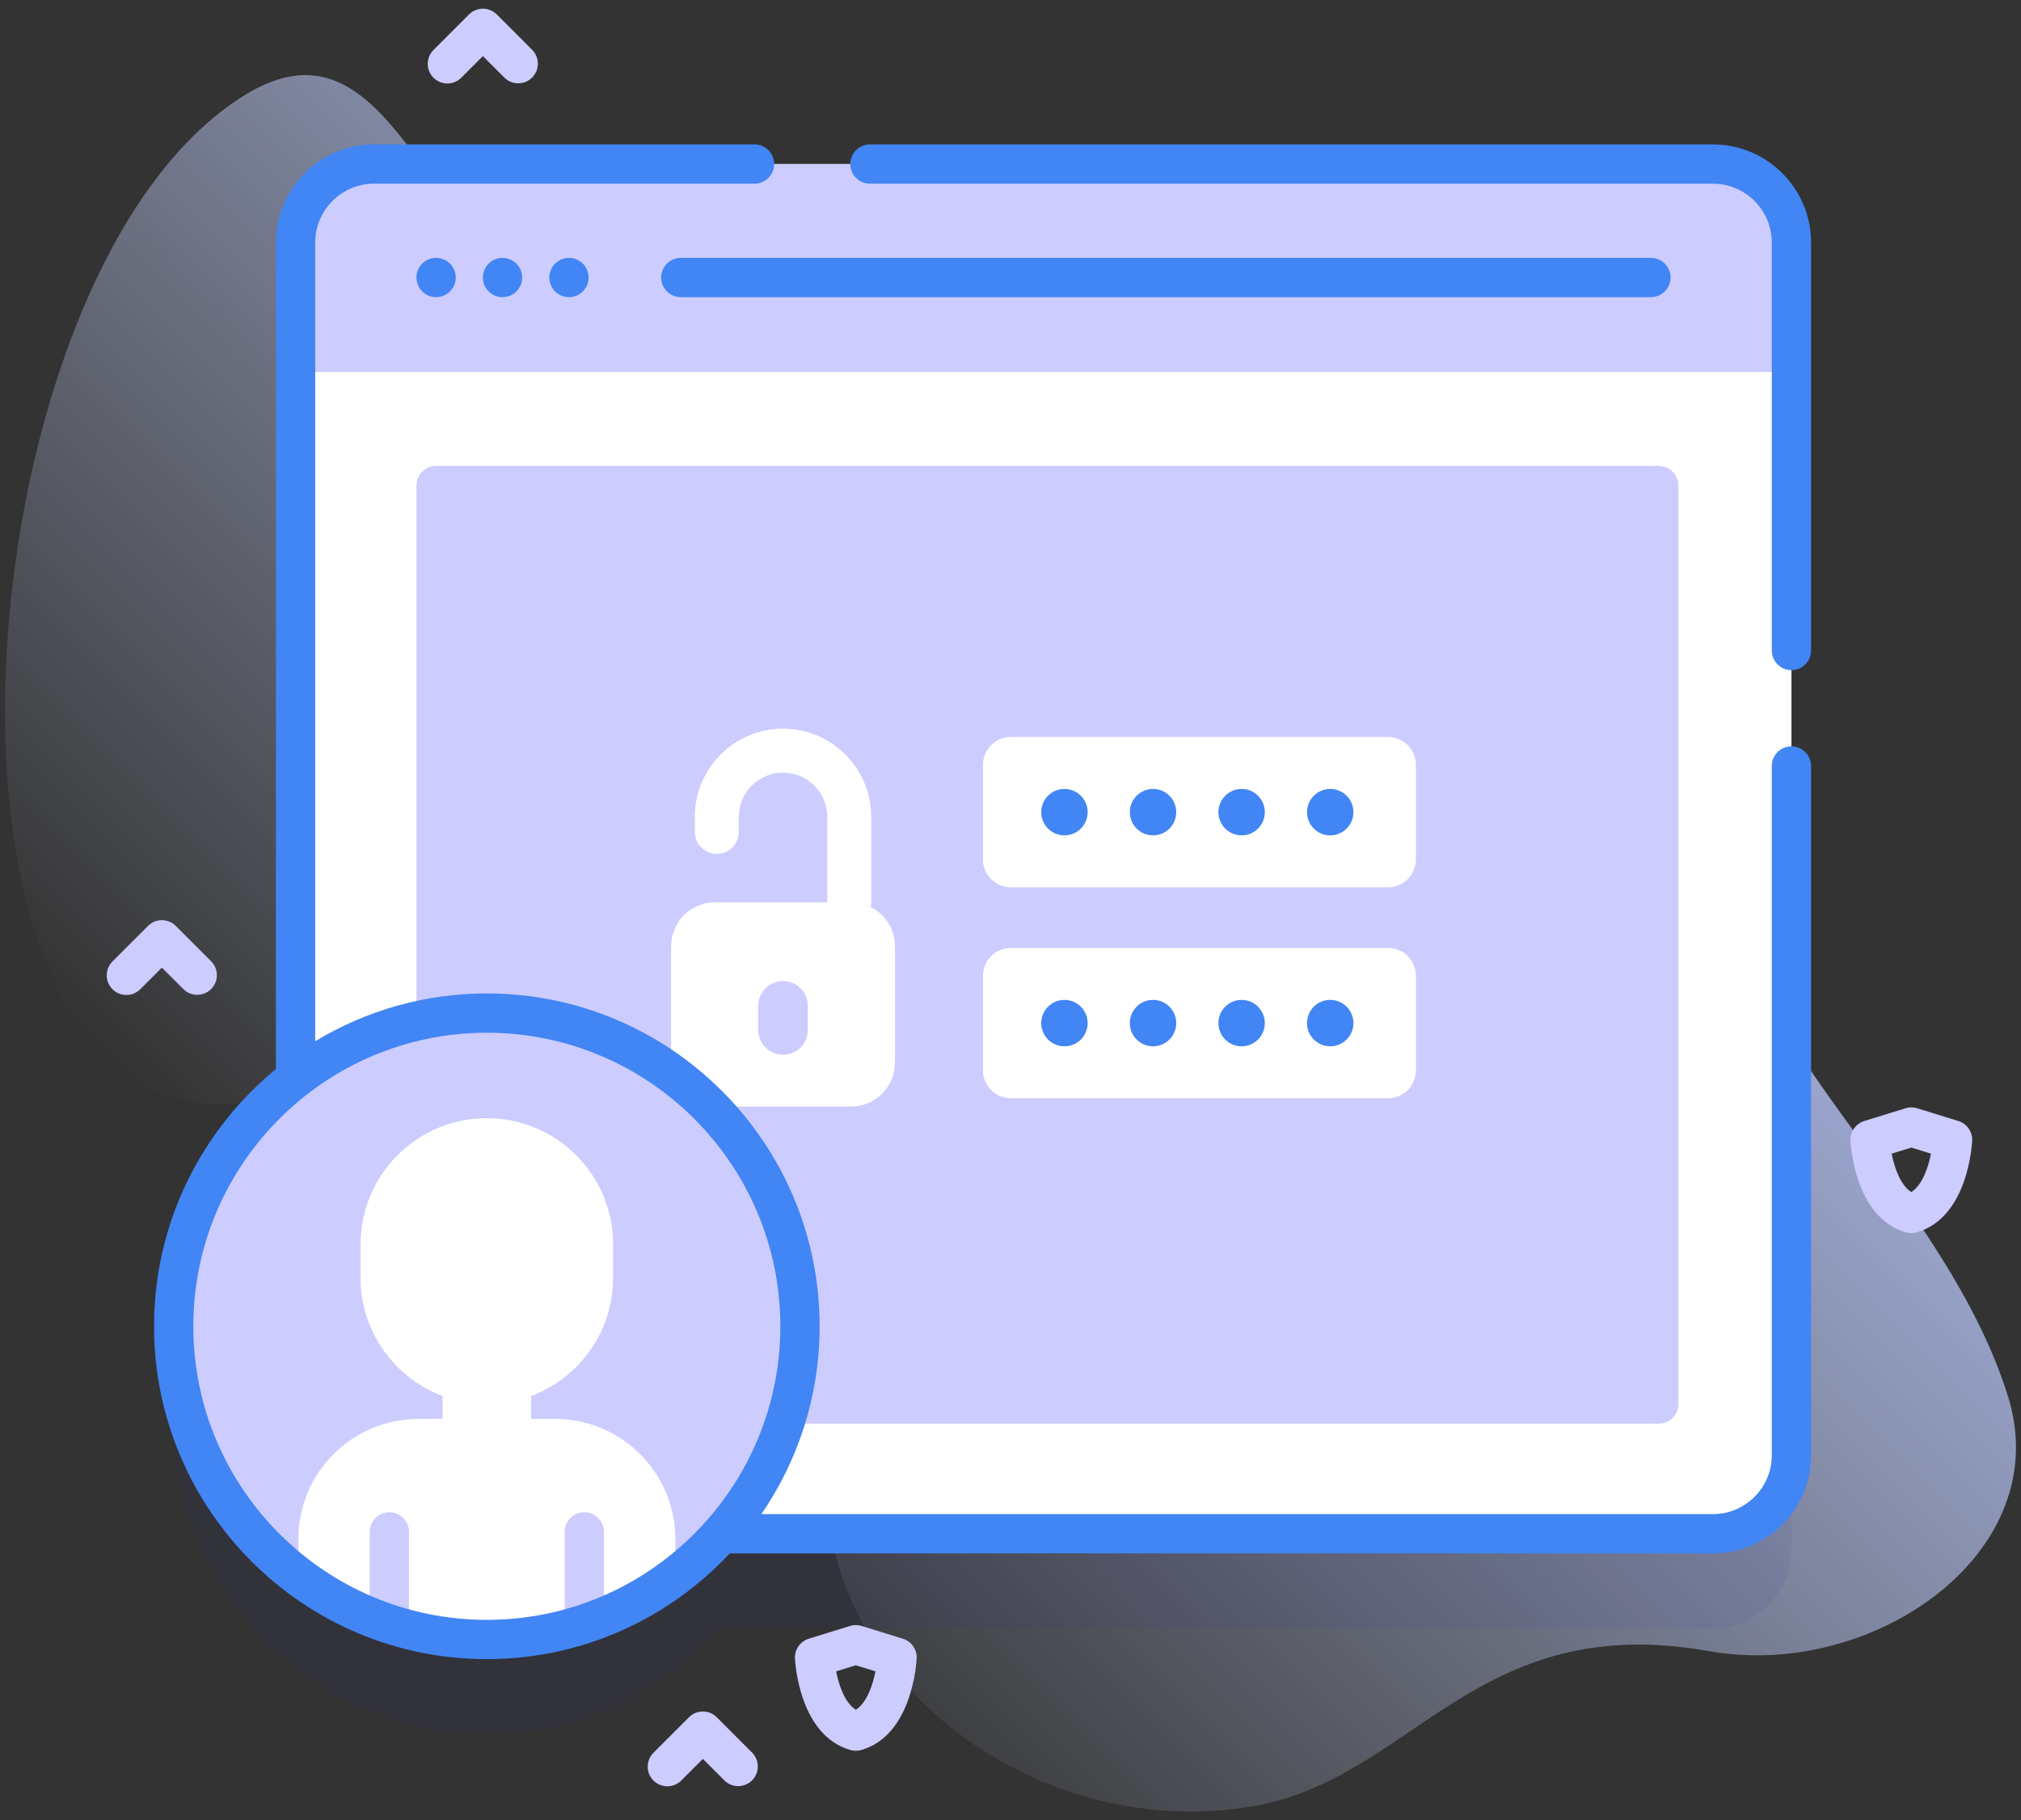 <svg width="201" height="181" viewBox="0 0 201 181" fill="none" xmlns="http://www.w3.org/2000/svg">
<rect x="0" y="0" width="201" height="181" fill="#333333" stroke="none"/>
<path d="M24.534 9.344C-9.823 30.027 -11.182 146.019 45.755 98.477C73.141 75.61 76.97 107.667 95.033 91.174C100.189 86.466 104.459 75.988 111.776 78.166C140.855 86.823 95.731 117.845 86.653 132.832C71.805 157.346 97.029 183.98 124.256 179.676C140.455 177.115 146.544 160.022 169.965 164.189C186.304 167.095 204.52 154.367 199.718 138.894C192.652 116.128 166.143 99.006 168.682 73.327C170.725 52.67 157.214 21.517 141.216 18.868C115.822 14.664 87.622 66.69 73.158 27.275C67.667 12.311 50.547 27.797 44.842 20.302C39.002 12.628 34.313 3.457 24.534 9.344Z" fill="url(#paint0_linear_10_1212)"/>
<path d="M170.357 25.688H37.209C32.896 25.688 29.396 29.184 29.396 33.5V116.608C22.025 122.304 17.273 131.225 17.273 141.262C17.273 158.462 31.217 172.407 48.418 172.407C57.704 172.407 66.036 168.337 71.742 161.891H170.357C174.67 161.891 178.17 158.395 178.17 154.078V33.5C178.17 29.184 174.67 25.688 170.357 25.688Z" fill="#2626BC" fill-opacity="0.063"/>
<path d="M178.17 24.125V144.703C178.17 149.02 174.67 152.516 170.357 152.516H37.209C32.896 152.516 29.396 149.02 29.396 144.703V24.125C29.396 19.809 32.896 16.312 37.209 16.312H170.357C174.67 16.312 178.17 19.809 178.17 24.125Z" fill="white"/>
<path d="M164.973 141.569H43.373C42.855 141.569 42.359 141.363 41.992 140.997C41.626 140.631 41.42 140.134 41.42 139.616V48.282C41.42 47.764 41.626 47.268 41.992 46.901C42.359 46.535 42.855 46.329 43.373 46.329H164.973C165.491 46.329 165.988 46.535 166.354 46.901C166.72 47.268 166.926 47.764 166.926 48.282V139.616C166.926 140.134 166.72 140.631 166.354 140.997C165.988 141.363 165.491 141.569 164.973 141.569ZM178.169 36.981V24.125C178.169 19.81 174.671 16.312 170.357 16.312H37.209C32.894 16.312 29.396 19.81 29.396 24.125V36.981H178.169Z" fill="#CCCCFF"/>
<path d="M43.373 29.549C44.452 29.549 45.327 28.674 45.327 27.596C45.327 26.517 44.452 25.643 43.373 25.643C42.295 25.643 41.42 26.517 41.42 27.596C41.42 28.674 42.295 29.549 43.373 29.549Z" fill="#4285F4"/>
<path d="M49.98 29.549C51.059 29.549 51.933 28.674 51.933 27.596C51.933 26.517 51.059 25.643 49.98 25.643C48.901 25.643 48.027 26.517 48.027 27.596C48.027 28.674 48.901 29.549 49.98 29.549Z" fill="#4285F4"/>
<path d="M56.587 29.549C57.666 29.549 58.54 28.674 58.54 27.596C58.54 26.517 57.666 25.643 56.587 25.643C55.508 25.643 54.634 26.517 54.634 27.596C54.634 28.674 55.508 29.549 56.587 29.549Z" fill="#4285F4"/>
<path d="M164.192 29.549H67.71C67.192 29.549 66.695 29.343 66.329 28.977C65.963 28.61 65.757 28.114 65.757 27.596C65.757 27.078 65.963 26.581 66.329 26.215C66.695 25.848 67.192 25.643 67.71 25.643H164.192C164.71 25.643 165.207 25.848 165.573 26.215C165.939 26.581 166.145 27.078 166.145 27.596C166.145 28.114 165.939 28.61 165.573 28.977C165.207 29.343 164.71 29.549 164.192 29.549Z" fill="#4285F4"/>
<path d="M138.053 88.232H100.531C99.796 88.232 99.091 87.941 98.572 87.421C98.053 86.902 97.761 86.197 97.761 85.463V76.057C97.761 75.323 98.053 74.618 98.572 74.099C99.091 73.58 99.796 73.288 100.531 73.288H138.053C138.788 73.288 139.492 73.58 140.012 74.099C140.531 74.618 140.823 75.323 140.823 76.057V85.463C140.823 86.197 140.531 86.902 140.012 87.421C139.492 87.941 138.788 88.232 138.053 88.232Z" fill="white"/>
<path d="M105.865 83.068C107.14 83.068 108.173 82.035 108.173 80.76C108.173 79.486 107.14 78.452 105.865 78.452C104.59 78.452 103.557 79.486 103.557 80.76C103.557 82.035 104.59 83.068 105.865 83.068Z" fill="#4285F4"/>
<path d="M114.676 83.068C115.951 83.068 116.984 82.035 116.984 80.76C116.984 79.486 115.951 78.452 114.676 78.452C113.401 78.452 112.368 79.486 112.368 80.76C112.368 82.035 113.401 83.068 114.676 83.068Z" fill="#4285F4"/>
<path d="M123.487 83.068C124.761 83.068 125.794 82.035 125.794 80.76C125.794 79.486 124.761 78.452 123.487 78.452C122.212 78.452 121.179 79.486 121.179 80.76C121.179 82.035 122.212 83.068 123.487 83.068Z" fill="#4285F4"/>
<path d="M132.297 83.068C133.572 83.068 134.605 82.035 134.605 80.76C134.605 79.486 133.572 78.452 132.297 78.452C131.022 78.452 129.989 79.486 129.989 80.76C129.989 82.035 131.022 83.068 132.297 83.068Z" fill="#4285F4"/>
<path d="M138.053 109.209H100.531C99.796 109.209 99.091 108.917 98.572 108.398C98.053 107.878 97.761 107.174 97.761 106.439V97.034C97.761 96.299 98.053 95.595 98.572 95.076C99.091 94.556 99.796 94.264 100.531 94.264H138.053C138.788 94.264 139.492 94.556 140.012 95.076C140.531 95.595 140.823 96.299 140.823 97.034V106.439C140.823 107.174 140.531 107.878 140.012 108.398C139.492 108.917 138.788 109.209 138.053 109.209Z" fill="white"/>
<path d="M105.865 104.045C107.14 104.045 108.173 103.011 108.173 101.737C108.173 100.462 107.14 99.429 105.865 99.429C104.59 99.429 103.557 100.462 103.557 101.737C103.557 103.011 104.59 104.045 105.865 104.045Z" fill="#4285F4"/>
<path d="M114.676 104.045C115.951 104.045 116.984 103.011 116.984 101.737C116.984 100.462 115.951 99.429 114.676 99.429C113.401 99.429 112.368 100.462 112.368 101.737C112.368 103.011 113.401 104.045 114.676 104.045Z" fill="#4285F4"/>
<path d="M123.487 104.045C124.761 104.045 125.794 103.011 125.794 101.737C125.794 100.462 124.761 99.429 123.487 99.429C122.212 99.429 121.179 100.462 121.179 101.737C121.179 103.011 122.212 104.045 123.487 104.045Z" fill="#4285F4"/>
<path d="M132.297 104.045C133.572 104.045 134.605 103.011 134.605 101.737C134.605 100.462 133.572 99.429 132.297 99.429C131.022 99.429 129.989 100.462 129.989 101.737C129.989 103.011 131.022 104.045 132.297 104.045Z" fill="#4285F4"/>
<path d="M84.464 91.954C83.884 91.954 83.328 91.724 82.917 91.314C82.507 90.903 82.277 90.347 82.277 89.767V81.232C82.277 78.805 80.302 76.831 77.876 76.831C75.449 76.831 73.475 78.805 73.475 81.232V82.768C73.464 83.341 73.229 83.887 72.82 84.288C72.411 84.689 71.861 84.914 71.288 84.914C70.715 84.914 70.165 84.689 69.756 84.288C69.347 83.887 69.112 83.341 69.101 82.768V81.232C69.101 76.393 73.037 72.457 77.876 72.457C82.715 72.457 86.651 76.393 86.651 81.232V89.767C86.651 90.347 86.421 90.904 86.01 91.314C85.6 91.724 85.044 91.954 84.464 91.954Z" fill="white"/>
<path d="M84.634 110.04H71.117C68.701 110.04 66.743 108.082 66.743 105.666V94.098C66.743 91.682 68.701 89.724 71.117 89.724H84.634C87.05 89.724 89.009 91.682 89.009 94.098V105.666C89.008 108.082 87.05 110.04 84.634 110.04Z" fill="white"/>
<path d="M77.875 104.885C77.221 104.885 76.594 104.625 76.132 104.163C75.669 103.7 75.409 103.073 75.409 102.419V100.023C75.409 99.369 75.669 98.742 76.132 98.28C76.594 97.817 77.221 97.557 77.875 97.557C78.529 97.557 79.157 97.817 79.619 98.28C80.082 98.742 80.341 99.369 80.341 100.023V102.419C80.341 102.743 80.278 103.064 80.154 103.363C80.03 103.662 79.848 103.934 79.619 104.163C79.39 104.392 79.118 104.574 78.819 104.698C78.52 104.821 78.199 104.885 77.875 104.885Z" fill="#CCCCFF"/>
<path d="M48.418 163.032C65.618 163.032 79.562 149.088 79.562 131.887C79.562 114.686 65.618 100.742 48.418 100.742C31.217 100.742 17.273 114.686 17.273 131.887C17.273 149.088 31.217 163.032 48.418 163.032Z" fill="#CCCCFF"/>
<path d="M48.418 157.062C62.322 157.062 73.594 145.791 73.594 131.887C73.594 117.983 62.322 106.711 48.418 106.711C34.514 106.711 23.242 117.983 23.242 131.887C23.242 145.791 34.514 157.062 48.418 157.062Z" fill="#CCCCFF"/>
<path d="M67.169 153.055V156.755C61.95 160.696 55.458 163.032 48.419 163.032C41.38 163.032 34.884 160.696 29.669 156.759V153.055C29.669 146.45 35.025 141.095 41.63 141.095H44.013V133.52H52.822V141.095H55.204C61.814 141.094 67.169 146.45 67.169 153.055Z" fill="white"/>
<path d="M48.418 139.613C41.481 139.613 35.857 133.99 35.857 127.053V123.753C35.857 116.816 41.481 111.193 48.418 111.193C55.355 111.193 60.978 116.816 60.978 123.753V127.053C60.978 133.99 55.355 139.613 48.418 139.613Z" fill="white"/>
<path d="M40.677 152.333V162.063C39.337 161.72 38.032 161.29 36.771 160.778V152.333C36.771 151.255 37.646 150.38 38.724 150.38C39.263 150.38 39.751 150.598 40.103 150.95C40.458 151.305 40.677 151.794 40.677 152.333ZM60.064 152.333V160.782C58.802 161.29 57.497 161.72 56.157 162.063V152.333C56.157 151.255 57.032 150.38 58.111 150.38C58.65 150.38 59.142 150.598 59.493 150.95C59.845 151.305 60.064 151.794 60.064 152.333Z" fill="#CCCCFF"/>
<path d="M178.168 74.217C177.65 74.217 177.153 74.423 176.787 74.789C176.421 75.155 176.215 75.652 176.215 76.17V144.705C176.215 147.936 173.587 150.564 170.356 150.564H75.724C79.374 145.244 81.516 138.812 81.516 131.887C81.516 113.636 66.668 98.789 48.418 98.789C42.4 98.782 36.496 100.426 31.348 103.541V24.123C31.348 20.892 33.976 18.264 37.207 18.264H75.043C75.561 18.264 76.058 18.058 76.424 17.692C76.79 17.325 76.996 16.828 76.996 16.311C76.996 15.793 76.79 15.296 76.424 14.93C76.058 14.563 75.561 14.357 75.043 14.357H37.207C31.823 14.357 27.442 18.738 27.442 24.123V106.305C20.046 112.38 15.319 121.591 15.319 131.887C15.319 150.137 30.167 164.985 48.417 164.985C57.944 164.985 66.538 160.934 72.582 154.47H170.355C175.74 154.47 180.121 150.089 180.121 144.705V76.17C180.121 75.913 180.071 75.659 179.972 75.422C179.874 75.186 179.731 74.97 179.549 74.789C179.368 74.607 179.153 74.463 178.916 74.365C178.679 74.267 178.425 74.217 178.168 74.217ZM48.418 161.079C32.321 161.079 19.226 147.983 19.226 131.887C19.226 115.79 32.321 102.695 48.418 102.695C64.514 102.695 77.61 115.79 77.61 131.887C77.61 147.983 64.514 161.079 48.418 161.079ZM170.357 14.359H86.524C86.006 14.359 85.509 14.565 85.143 14.931C84.776 15.297 84.57 15.794 84.57 16.312C84.57 16.83 84.776 17.327 85.143 17.693C85.509 18.059 86.006 18.265 86.524 18.265H170.357C173.588 18.265 176.216 20.894 176.216 24.125V64.688C176.216 65.206 176.422 65.703 176.788 66.069C177.155 66.435 177.651 66.641 178.169 66.641C178.687 66.641 179.184 66.435 179.55 66.069C179.917 65.703 180.122 65.206 180.122 64.688V24.125C180.122 18.74 175.742 14.359 170.357 14.359Z" fill="#4285F4"/>
<path d="M85.115 174.096C84.935 174.097 84.755 174.072 84.581 174.022C79.46 172.566 79.077 165.219 79.062 164.907C79.043 164.475 79.168 164.049 79.416 163.696C79.665 163.343 80.023 163.082 80.436 162.954L84.537 161.684C84.914 161.567 85.317 161.567 85.693 161.684L89.794 162.954C90.207 163.082 90.566 163.343 90.814 163.696C91.063 164.049 91.187 164.475 91.168 164.907C91.154 165.219 90.77 172.566 85.649 174.022C85.475 174.072 85.296 174.097 85.115 174.096ZM83.159 166.2C83.431 167.575 84.016 169.318 85.115 170.021C86.213 169.318 86.799 167.576 87.071 166.2L85.115 165.594L83.159 166.2ZM190.091 122.616C189.911 122.616 189.731 122.591 189.557 122.542C184.436 121.086 184.052 113.739 184.039 113.427C184.02 112.995 184.144 112.569 184.392 112.216C184.641 111.863 185 111.602 185.412 111.474L189.514 110.204C189.89 110.087 190.293 110.087 190.669 110.204L194.771 111.474C195.183 111.602 195.542 111.863 195.79 112.216C196.039 112.569 196.163 112.995 196.144 113.427C196.13 113.739 195.747 121.086 190.625 122.542C190.452 122.591 190.272 122.616 190.091 122.616ZM188.136 114.72C188.407 116.095 188.992 117.838 190.091 118.541C191.19 117.838 191.775 116.096 192.047 114.72L190.091 114.114L188.136 114.72ZM73.419 177.612C73.163 177.612 72.909 177.562 72.671 177.464C72.434 177.366 72.219 177.222 72.038 177.04L69.903 174.905L67.769 177.04C67.589 177.225 67.373 177.372 67.135 177.474C66.897 177.575 66.642 177.628 66.383 177.63C66.125 177.631 65.868 177.582 65.629 177.483C65.39 177.385 65.172 177.24 64.99 177.058C64.807 176.875 64.662 176.658 64.564 176.418C64.466 176.179 64.416 175.923 64.418 175.664C64.419 175.406 64.472 175.15 64.573 174.912C64.674 174.674 64.822 174.459 65.007 174.278L68.523 170.762C68.889 170.396 69.386 170.19 69.904 170.19C70.422 170.19 70.918 170.396 71.285 170.762L74.8 174.278C75.074 174.551 75.26 174.899 75.336 175.278C75.411 175.657 75.373 176.05 75.225 176.407C75.077 176.764 74.826 177.069 74.505 177.284C74.183 177.498 73.806 177.612 73.419 177.612ZM51.543 8.286C51.286 8.286 51.032 8.236 50.795 8.137C50.558 8.039 50.343 7.895 50.161 7.713L48.027 5.579L45.893 7.713C45.712 7.898 45.497 8.046 45.259 8.147C45.021 8.248 44.765 8.301 44.507 8.303C44.248 8.305 43.992 8.255 43.752 8.157C43.513 8.059 43.296 7.914 43.113 7.731C42.93 7.548 42.785 7.331 42.687 7.092C42.589 6.853 42.539 6.596 42.541 6.338C42.543 6.079 42.596 5.823 42.697 5.585C42.798 5.348 42.945 5.132 43.13 4.952L46.646 1.436C47.012 1.07 47.509 0.864 48.027 0.864C48.545 0.864 49.042 1.07 49.408 1.436L52.924 4.952C53.197 5.225 53.384 5.573 53.459 5.952C53.535 6.331 53.496 6.723 53.348 7.08C53.2 7.437 52.95 7.743 52.628 7.957C52.307 8.172 51.929 8.286 51.543 8.286ZM19.616 98.924C19.36 98.925 19.106 98.874 18.869 98.776C18.632 98.678 18.416 98.534 18.235 98.352L16.101 96.218L13.966 98.352C13.786 98.537 13.57 98.685 13.332 98.786C13.095 98.887 12.839 98.94 12.58 98.942C12.322 98.943 12.066 98.894 11.826 98.796C11.587 98.697 11.37 98.553 11.187 98.37C11.004 98.187 10.859 97.97 10.761 97.73C10.663 97.491 10.613 97.235 10.615 96.976C10.616 96.718 10.669 96.462 10.771 96.224C10.872 95.986 11.019 95.771 11.204 95.59L14.72 92.075C15.086 91.708 15.583 91.503 16.101 91.503C16.619 91.503 17.116 91.708 17.482 92.075L20.998 95.59C21.271 95.863 21.457 96.211 21.533 96.59C21.608 96.969 21.57 97.362 21.422 97.719C21.274 98.076 21.023 98.381 20.702 98.596C20.381 98.81 20.003 98.925 19.616 98.924Z" fill="#CCCCFF"/>
<defs>
<linearGradient id="paint0_linear_10_1212" x1="48.755" y1="143.336" x2="159.527" y2="32.564" gradientUnits="userSpaceOnUse">
<stop stop-color="#CEDBFC" stop-opacity="0"/>
<stop offset="1" stop-color="#B4C2FC"/>
</linearGradient>
</defs>
</svg>
